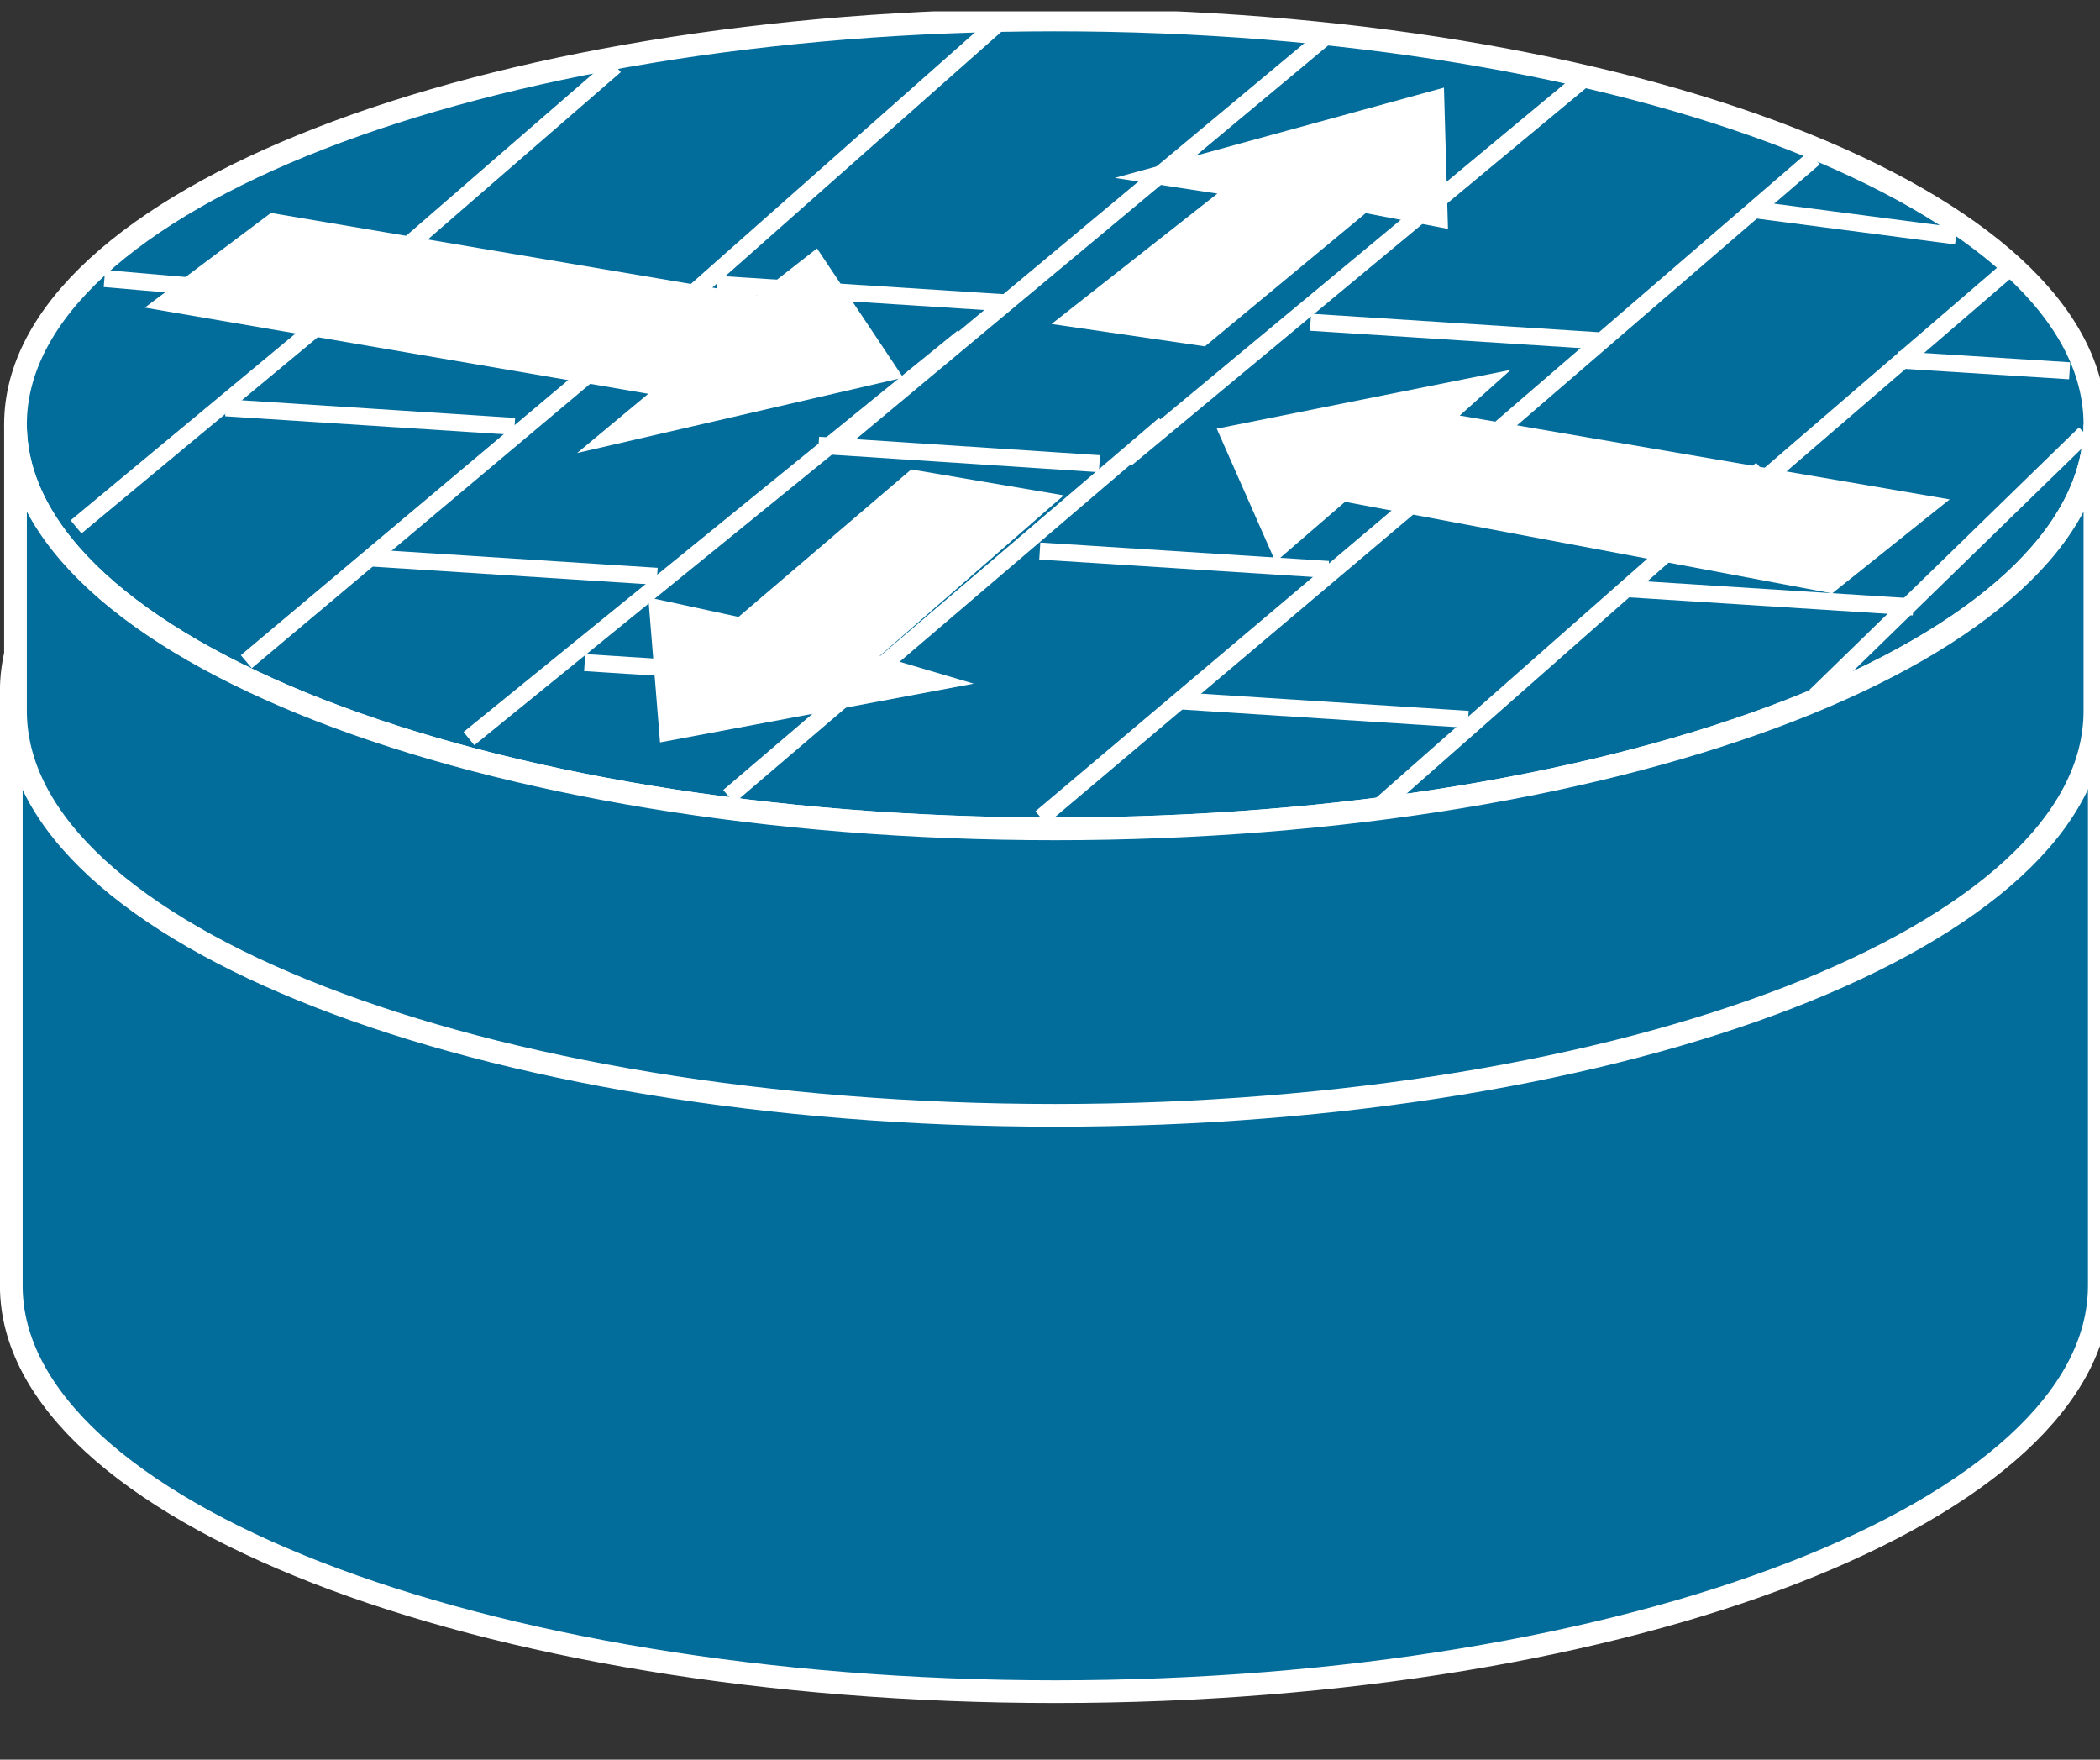<?xml version="1.0" encoding="UTF-8" standalone="no"?>
<svg
   xmlns:dc="http://purl.org/dc/elements/1.1/"
   xmlns:cc="http://creativecommons.org/ns#"
   xmlns:rdf="http://www.w3.org/1999/02/22-rdf-syntax-ns#"
   xmlns:svg="http://www.w3.org/2000/svg"
   xmlns="http://www.w3.org/2000/svg"
   viewBox="0 0 46.25 38.75"
   height="38.75"
   width="46.25"
   xml:space="preserve"
   version="1.1"
   id="svg2"><rect x="0" y="0" width="46.25" height="38.75" fill="#333333" stroke="none"/><defs
     id="defs6"><clipPath
       id="clipPath18"
       clipPathUnits="userSpaceOnUse"><path
         id="path20"
         d="M 0,9 0,308 370,308 370,9 0,9 Z" /></clipPath></defs><g
     transform="matrix(1.25,0,0,-1.25,0,38.75)"
     id="g10"><g
       transform="scale(0.1,0.1)"
       id="g12"><g
         id="g14"><g
           clip-path="url(#clipPath18)"
           id="g16"><path
             id="path22"
             style="fill:#026c9b;fill-opacity:1;fill-rule:nonzero;stroke:none"
             d="m 369.879,188.27 c 0,-39.489 -82.379,-71.52 -183.938,-71.52 -101.562,0 -183.953,32.031 -183.953,71.52 l 0,-104.758 c 0,-39.492 82.391,-71.531 183.953,-71.531 101.559,0 183.938,32.039 183.938,71.531 l 0,104.758" /><path
             id="path24"
             style="fill:none;stroke:#ffffff;stroke-width:4;stroke-linecap:butt;stroke-linejoin:miter;stroke-miterlimit:4;stroke-dasharray:none;stroke-opacity:1"
             d="m 369.879,188.27 c 0,-39.489 -82.379,-71.52 -183.938,-71.52 -101.562,0 -183.953,32.031 -183.953,71.52 l 0,-104.758 c 0,-39.492 82.391,-71.531 183.953,-71.531 101.559,0 183.938,32.039 183.938,71.531 l 0,104.758 z" /><path
             id="path26"
             style="fill:#026c9b;fill-opacity:1;fill-rule:nonzero;stroke:none"
             d="m 185.941,116.75 c 101.559,0 183.938,32.031 183.938,71.52 0,39.5 -82.379,71.531 -183.938,71.531 -101.562,0 -183.953,-32.031 -183.953,-71.531 0,-39.489 82.391,-71.52 183.953,-71.52" /><path
             id="path28"
             style="fill:none;stroke:#ffffff;stroke-width:4;stroke-linecap:butt;stroke-linejoin:miter;stroke-miterlimit:4;stroke-dasharray:none;stroke-opacity:1"
             d="m 185.941,116.75 c 101.559,0 183.938,32.031 183.938,71.52 0,39.5 -82.379,71.531 -183.938,71.531 -101.562,0 -183.953,-32.031 -183.953,-71.531 0,-39.489 82.391,-71.52 183.953,-71.52 z" /><path
             id="path30"
             style="fill:#026c9b;fill-opacity:1;fill-rule:nonzero;stroke:none"
             d="m 185.898,163.98 c 101.172,0 183.204,31.911 183.204,71.25 0,39.329 -82.032,71.25 -183.204,71.25 -101.168,0 -183.168,-31.921 -183.168,-71.25 0,-39.339 82,-71.25 183.168,-71.25" /><path
             id="path32"
             style="fill:none;stroke:#ffffff;stroke-width:4;stroke-linecap:butt;stroke-linejoin:miter;stroke-miterlimit:4;stroke-dasharray:none;stroke-opacity:1"
             d="m 185.898,163.98 c 101.172,0 183.204,31.911 183.204,71.25 0,39.329 -82.032,71.25 -183.204,71.25 -101.168,0 -183.168,-31.921 -183.168,-71.25 0,-39.339 82,-71.25 183.168,-71.25 z" /><path
             id="path34"
             style="fill:#026c9b;fill-opacity:1;fill-rule:nonzero;stroke:none"
             d="m 369.102,235.23 c 0,-39.339 -82.032,-71.25 -183.204,-71.25 -101.168,0 -183.168,31.911 -183.168,71.25 l 0,-50.468 c 0,-39.383 82,-71.25 183.168,-71.25 101.172,0 183.204,31.867 183.204,71.25 l 0,50.468" /><path
             id="path36"
             style="fill:none;stroke:#ffffff;stroke-width:4;stroke-linecap:butt;stroke-linejoin:miter;stroke-miterlimit:4;stroke-dasharray:none;stroke-opacity:1"
             d="m 369.102,235.23 c 0,-39.339 -82.032,-71.25 -183.204,-71.25 -101.168,0 -183.168,31.911 -183.168,71.25 l 0,-50.468 c 0,-39.383 82,-71.25 183.168,-71.25 101.172,0 183.204,31.867 183.204,71.25 l 0,50.468 z" /><path
             id="path38"
             style="fill:#ffffff;fill-opacity:1;fill-rule:nonzero;stroke:none"
             d="m 143.949,266.238 15.192,-22.769 -57.461,-13.278 12.539,10.43 -88.707,15.188 22.219,16.679 85.668,-14.488 10.551,8.238" /><path
             id="path40"
             style="fill:#ffffff;fill-opacity:1;fill-rule:nonzero;stroke:none"
             d="m 224.73,211.012 -10.351,23.468 51.793,10.36 -8.981,-8.051 86.329,-14.769 -20.711,-16.559 -85.821,16.129 -12.258,-10.578" /><path
             id="path42"
             style="fill:#ffffff;fill-opacity:1;fill-rule:nonzero;stroke:none"
             d="m 196.41,278.66 58,15.899 0.711,-24.879 -14.5,2.769 -28.32,-23.469 -27.031,3.942 29.218,22.969 -18.078,2.769" /><path
             id="path44"
             style="fill:#ffffff;fill-opacity:1;fill-rule:nonzero;stroke:none"
             d="m 171.559,189.559 -55.27,-10.348 -2.07,25.551 15.902,-3.442 30.43,25.981 26.871,-4.571 -32.422,-28.281 16.559,-4.89" /><path
             id="path46"
             style="fill:none;stroke:#ffffff;stroke-width:3;stroke-linecap:butt;stroke-linejoin:miter;stroke-miterlimit:4;stroke-dasharray:none;stroke-opacity:1"
             d="m 144.219,231.551 49.492,-3.242" /><path
             id="path48"
             style="fill:none;stroke:#ffffff;stroke-width:3;stroke-linecap:butt;stroke-linejoin:miter;stroke-miterlimit:4;stroke-dasharray:none;stroke-opacity:1"
             d="m 39.77,238.16 50.891,-3.281" /><path
             id="path50"
             style="fill:none;stroke:#ffffff;stroke-width:3;stroke-linecap:butt;stroke-linejoin:miter;stroke-miterlimit:4;stroke-dasharray:none;stroke-opacity:1"
             d="m 18.398,260.93 41.012,-3.551" /><path
             id="path52"
             style="fill:none;stroke:#ffffff;stroke-width:3;stroke-linecap:butt;stroke-linejoin:miter;stroke-miterlimit:4;stroke-dasharray:none;stroke-opacity:1"
             d="M 63.91,259.129 13.398,217.18" /><path
             id="path54"
             style="fill:none;stroke:#ffffff;stroke-width:3;stroke-linecap:butt;stroke-linejoin:miter;stroke-miterlimit:4;stroke-dasharray:none;stroke-opacity:1"
             d="M 114.34,253.039 43.398,193.43" /><path
             id="path56"
             style="fill:none;stroke:#ffffff;stroke-width:3;stroke-linecap:butt;stroke-linejoin:miter;stroke-miterlimit:4;stroke-dasharray:none;stroke-opacity:1"
             d="M 169.648,250.578 82.621,179.879" /><path
             id="path58"
             style="fill:none;stroke:#ffffff;stroke-width:3;stroke-linecap:butt;stroke-linejoin:miter;stroke-miterlimit:4;stroke-dasharray:none;stroke-opacity:1"
             d="m 64.609,211.75 51.172,-3.281" /><path
             id="path60"
             style="fill:none;stroke:#ffffff;stroke-width:3;stroke-linecap:butt;stroke-linejoin:miter;stroke-miterlimit:4;stroke-dasharray:none;stroke-opacity:1"
             d="m 286.211,206.32 50.898,-3.242" /><path
             id="path62"
             style="fill:none;stroke:#ffffff;stroke-width:3;stroke-linecap:butt;stroke-linejoin:miter;stroke-miterlimit:4;stroke-dasharray:none;stroke-opacity:1"
             d="m 183.199,212.922 50.86,-3.242" /><path
             id="path64"
             style="fill:none;stroke:#ffffff;stroke-width:3;stroke-linecap:butt;stroke-linejoin:miter;stroke-miterlimit:4;stroke-dasharray:none;stroke-opacity:1"
             d="M 205.16,235.23 128.398,169.68" /><path
             id="path66"
             style="fill:none;stroke:#ffffff;stroke-width:3;stroke-linecap:butt;stroke-linejoin:miter;stroke-miterlimit:4;stroke-dasharray:none;stroke-opacity:1"
             d="M 259.922,230.539 183.398,165.93" /><path
             id="path68"
             style="fill:none;stroke:#ffffff;stroke-width:3;stroke-linecap:butt;stroke-linejoin:miter;stroke-miterlimit:4;stroke-dasharray:none;stroke-opacity:1"
             d="M 310.391,227.34 242.148,167.18" /><path
             id="path70"
             style="fill:none;stroke:#ffffff;stroke-width:3;stroke-linecap:butt;stroke-linejoin:miter;stroke-miterlimit:4;stroke-dasharray:none;stroke-opacity:1"
             d="m 367.34,233.621 -47.5,-46.242" /><path
             id="path72"
             style="fill:none;stroke:#ffffff;stroke-width:3;stroke-linecap:butt;stroke-linejoin:miter;stroke-miterlimit:4;stroke-dasharray:none;stroke-opacity:1"
             d="m 103.012,193.27 51.168,-3.282" /><path
             id="path74"
             style="fill:none;stroke:#ffffff;stroke-width:3;stroke-linecap:butt;stroke-linejoin:miter;stroke-miterlimit:4;stroke-dasharray:none;stroke-opacity:1"
             d="m 207.539,186.551 51.133,-3.281" /><path
             id="path76"
             style="fill:none;stroke:#ffffff;stroke-width:3;stroke-linecap:butt;stroke-linejoin:miter;stroke-miterlimit:4;stroke-dasharray:none;stroke-opacity:1"
             d="M 108.398,298.43 60.781,257.141" /><path
             id="path78"
             style="fill:none;stroke:#ffffff;stroke-width:3;stroke-linecap:butt;stroke-linejoin:miter;stroke-miterlimit:4;stroke-dasharray:none;stroke-opacity:1"
             d="M 175.898,305.93 113.711,250.891" /><path
             id="path80"
             style="fill:none;stroke:#ffffff;stroke-width:3;stroke-linecap:butt;stroke-linejoin:miter;stroke-miterlimit:4;stroke-dasharray:none;stroke-opacity:1"
             d="m 309.57,273 35.078,-4.57" /><path
             id="path82"
             style="fill:none;stroke:#ffffff;stroke-width:3;stroke-linecap:butt;stroke-linejoin:miter;stroke-miterlimit:4;stroke-dasharray:none;stroke-opacity:1"
             d="M 233.398,303.43 148.441,232.609" /><path
             id="path84"
             style="fill:none;stroke:#ffffff;stroke-width:3;stroke-linecap:butt;stroke-linejoin:miter;stroke-miterlimit:4;stroke-dasharray:none;stroke-opacity:1"
             d="M 280.391,297.219 198.48,229.211" /><path
             id="path86"
             style="fill:none;stroke:#ffffff;stroke-width:3;stroke-linecap:butt;stroke-linejoin:miter;stroke-miterlimit:4;stroke-dasharray:none;stroke-opacity:1"
             d="M 319.648,282.18 254.301,225.852" /><path
             id="path88"
             style="fill:none;stroke:#ffffff;stroke-width:3;stroke-linecap:butt;stroke-linejoin:miter;stroke-miterlimit:4;stroke-dasharray:none;stroke-opacity:1"
             d="M 353.398,262.18 307.23,222.449" /><path
             id="path90"
             style="fill:none;stroke:#ffffff;stroke-width:3;stroke-linecap:butt;stroke-linejoin:miter;stroke-miterlimit:4;stroke-dasharray:none;stroke-opacity:1"
             d="M 126.371,259.91 177.5,256.629" /><path
             id="path92"
             style="fill:none;stroke:#ffffff;stroke-width:3;stroke-linecap:butt;stroke-linejoin:miter;stroke-miterlimit:4;stroke-dasharray:none;stroke-opacity:1"
             d="m 230.898,253.23 51.133,-3.281" /><path
             id="path94"
             style="fill:none;stroke:#ffffff;stroke-width:3;stroke-linecap:butt;stroke-linejoin:miter;stroke-miterlimit:4;stroke-dasharray:none;stroke-opacity:1"
             d="m 334.41,246.59 30.238,-1.91" /></g></g></g></g></svg>